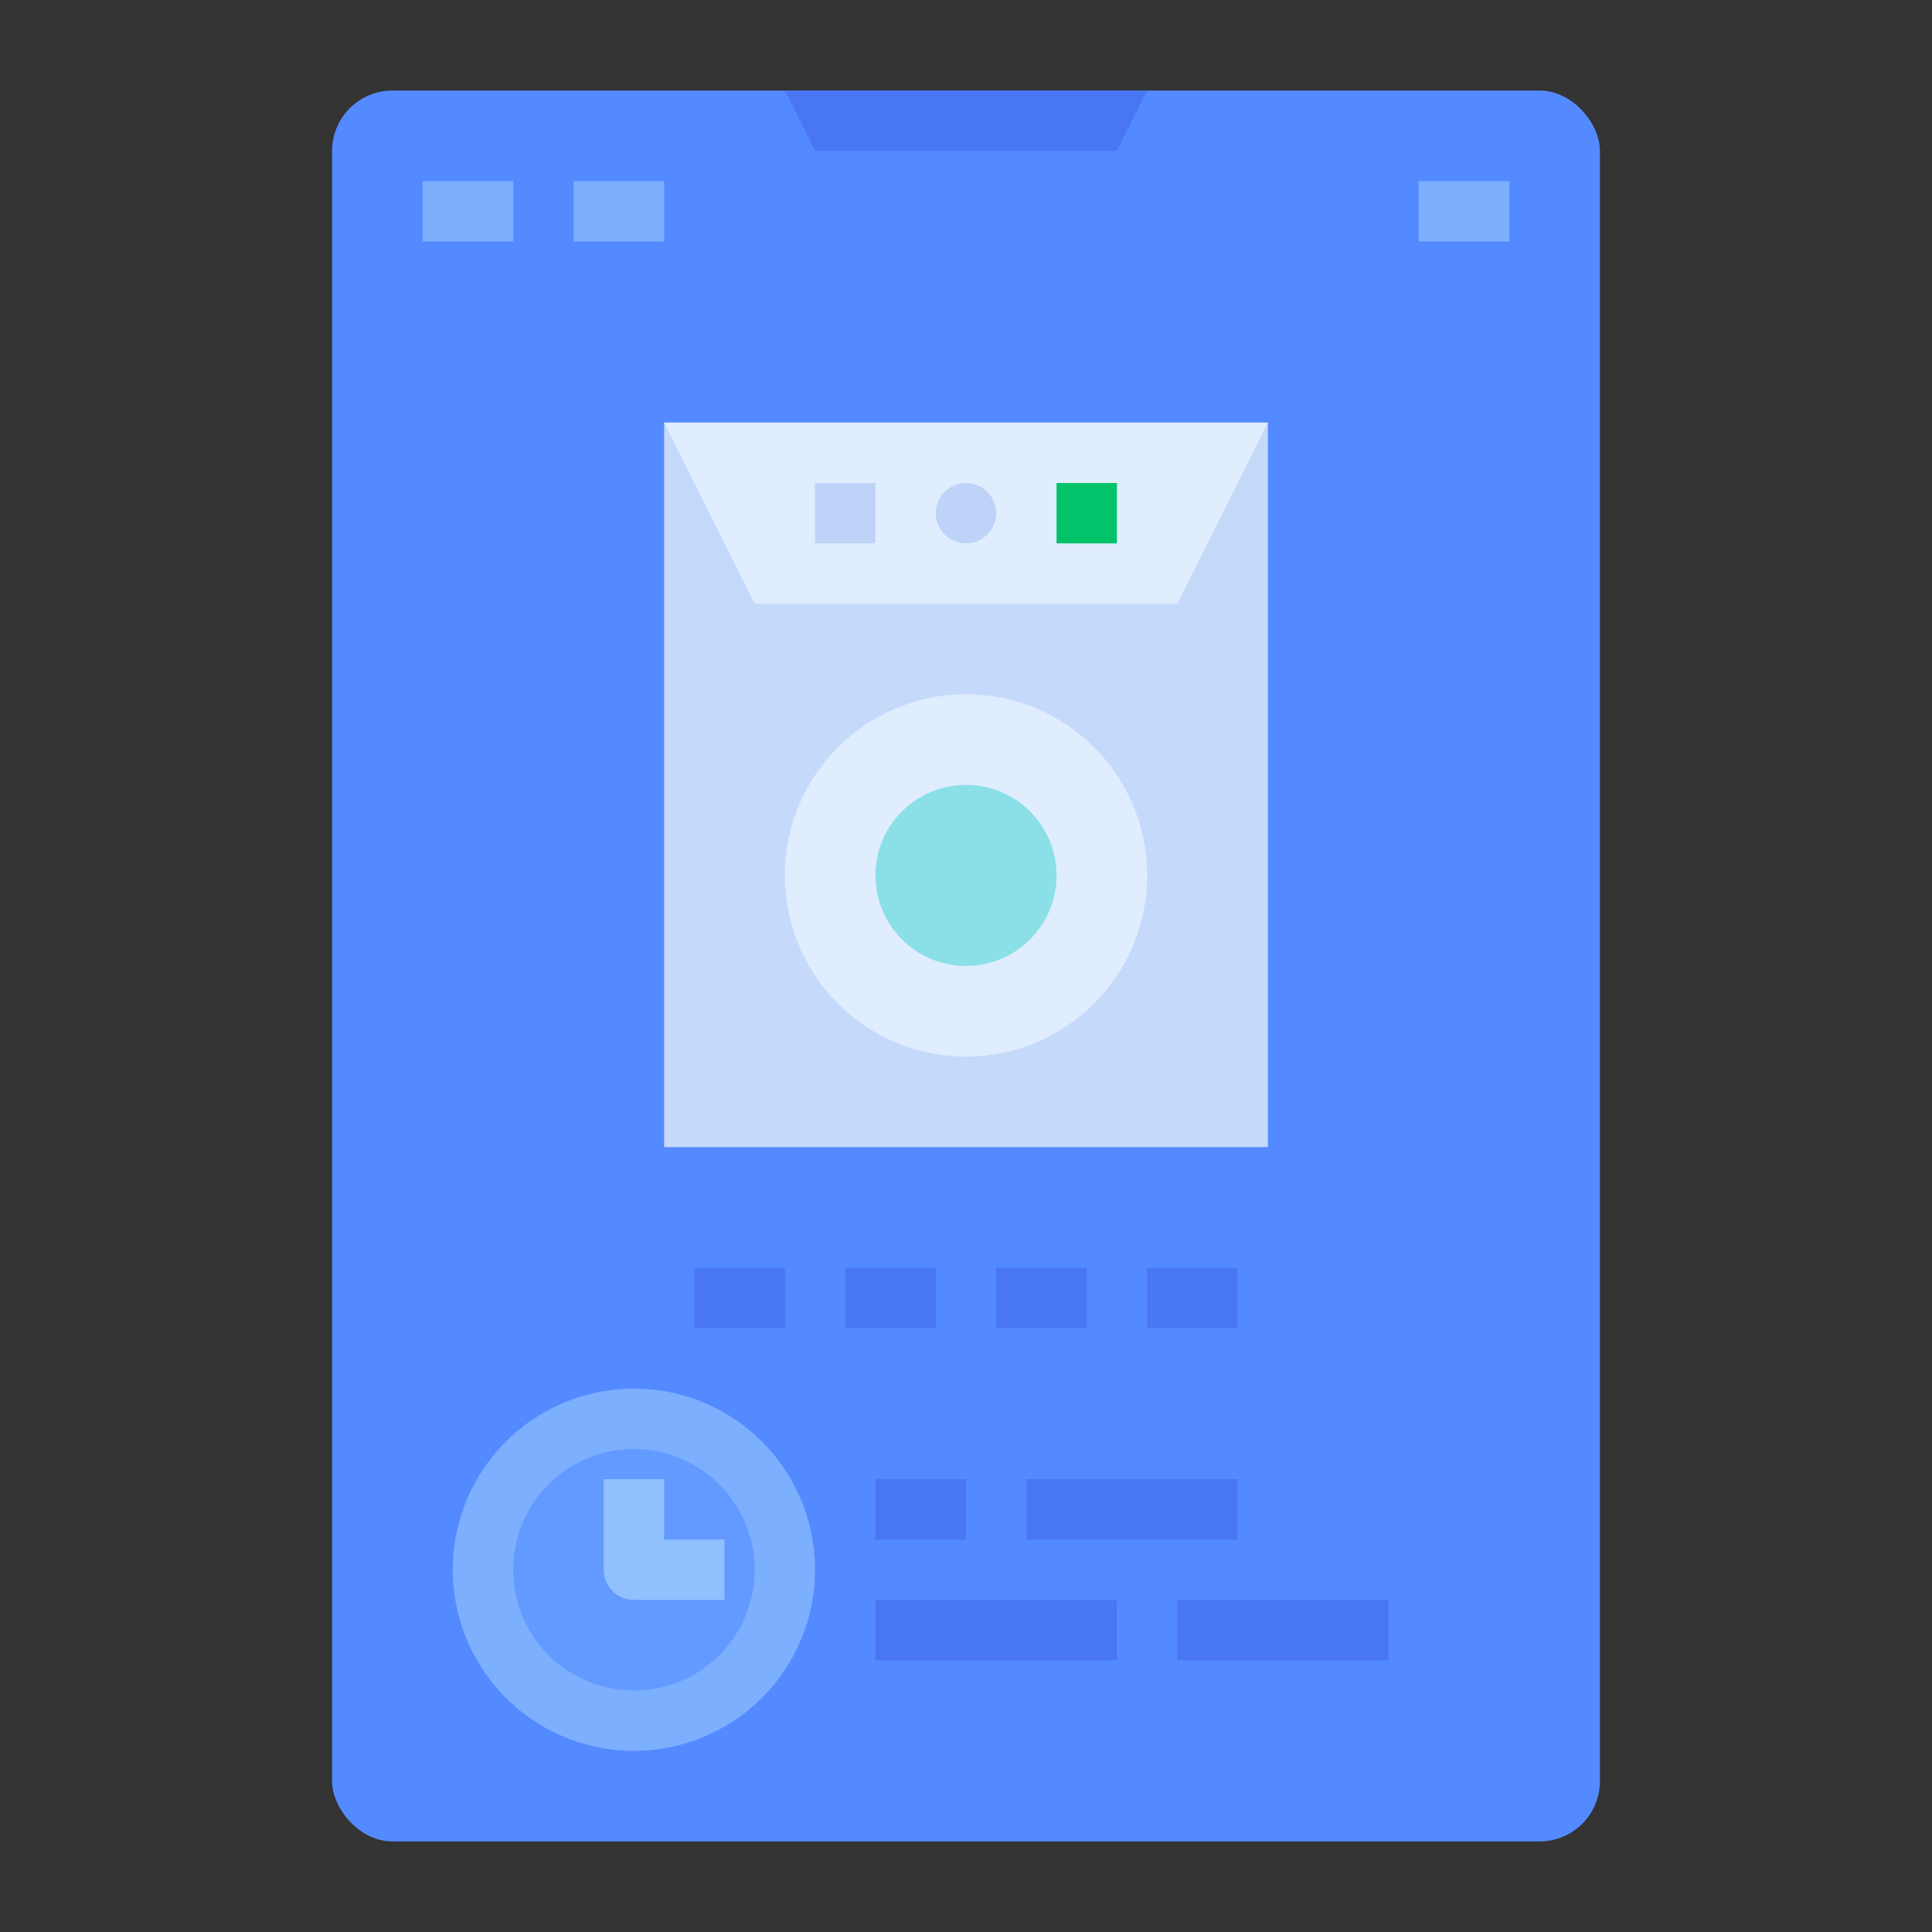 <svg id="flat" height="512" viewBox="0 0 512 512" width="512" xmlns="http://www.w3.org/2000/svg"><rect x="0" y="0" width="512" height="512" fill="#333333" stroke="none"/><rect fill="#548aff" height="464" rx="16" width="336" x="88" y="24"/><circle cx="168" cy="416" fill="#639aff" r="40"/><path d="m304 24-8 16h-80l-8-16z" fill="#4976f2"/><path d="m112 48h24v16h-24z" fill="#7dafff"/><path d="m152 48h24v16h-24z" fill="#7dafff"/><path d="m376 48h24v16h-24z" fill="#7dafff"/><path d="m176 112h160v192h-160z" fill="#c5dafa"/><path d="m176 112 24 48h112l24-48z" fill="#e0edff"/><circle cx="256" cy="232" fill="#e0edff" r="48"/><circle cx="256" cy="136" fill="#bed3f7" r="8"/><path d="m280 128h16v16h-16z" fill="#02c26a"/><path d="m216 128h16v16h-16z" fill="#bed3f7"/><g fill="#4976f2"><path d="m184 336h24v16h-24z"/><path d="m224 336h24v16h-24z"/><path d="m264 336h24v16h-24z"/><path d="m304 336h24v16h-24z"/></g><path d="m168 464a48 48 0 1 1 48-48 48.054 48.054 0 0 1 -48 48zm0-80a32 32 0 1 0 32 32 32.036 32.036 0 0 0 -32-32z" fill="#7dafff"/><path d="m192 424h-24a8 8 0 0 1 -8-8v-24h16v16h16z" fill="#91c0ff"/><path d="m232 392h24v16h-24z" fill="#4976f2"/><path d="m272 392h56v16h-56z" fill="#4976f2"/><path d="m232 424h64v16h-64z" fill="#4976f2"/><path d="m312 424h56v16h-56z" fill="#4976f2"/><circle cx="256" cy="232" fill="#8be0e8" r="24"/></svg>